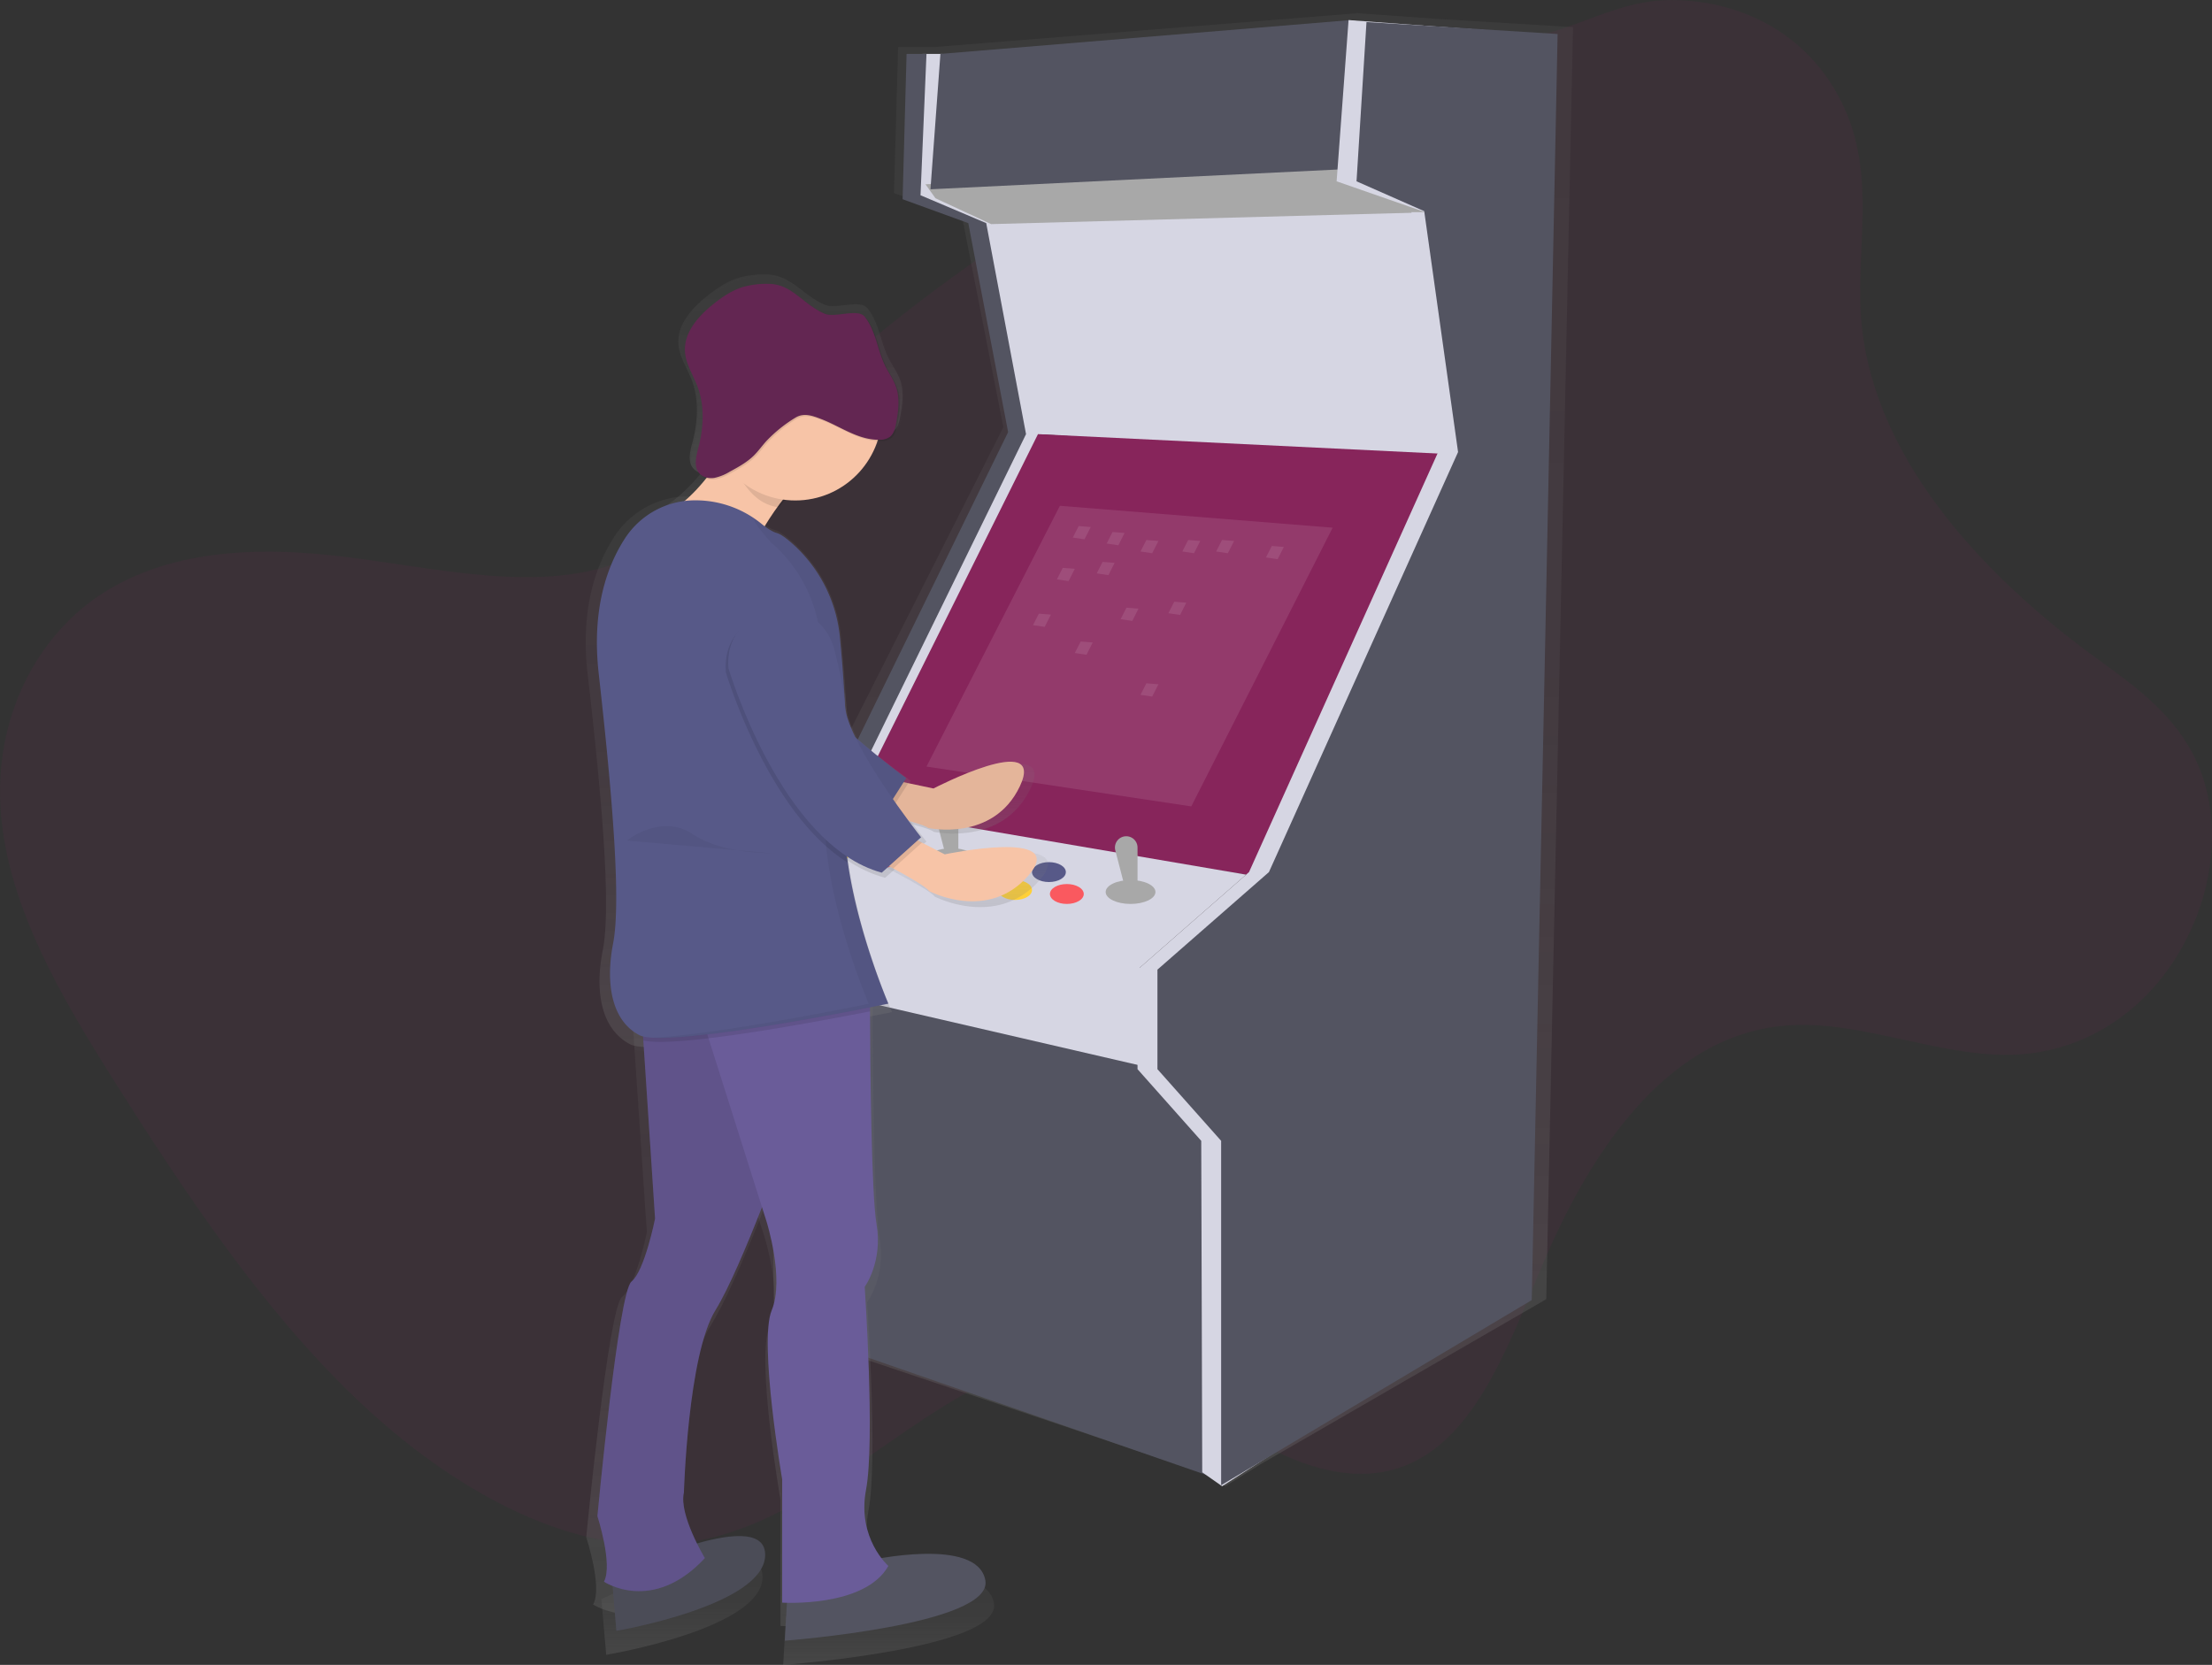 <svg xmlns="http://www.w3.org/2000/svg" xmlns:xlink="http://www.w3.org/1999/xlink" data-name="Layer 1" width="1111.03" height="836.33" viewBox="0 0 1111.03 836.33"><rect x="0" y="0" width="1111.03" height="836.33" fill="#333333" stroke="none"/><defs><linearGradient id="9a623e6e-caf0-4d64-85ef-a44d2d775d4e-2665" x1="615.84" y1="778.42" x2="615.84" y2="38.42" gradientUnits="userSpaceOnUse"><stop offset="0" stop-color="gray" stop-opacity="0.25"/><stop offset="0.54" stop-color="gray" stop-opacity="0.12"/><stop offset="1" stop-color="gray" stop-opacity="0.1"/></linearGradient><linearGradient id="27839906-647e-4714-8b82-00411afaaa9d-2666" x1="523.24" y1="450.57" x2="523.24" y2="415.61" xlink:href="#9a623e6e-caf0-4d64-85ef-a44d2d775d4e-2665"/><linearGradient id="019c00cb-56c9-415d-990c-d992997e4242-2667" x1="492.75" y1="443.37" x2="492.75" y2="424.79" xlink:href="#9a623e6e-caf0-4d64-85ef-a44d2d775d4e-2665"/><linearGradient id="231821a7-8fe6-4f40-9490-9a81b384aeef-2668" x1="440.03" y1="447.06" x2="440.03" y2="328.96" xlink:href="#9a623e6e-caf0-4d64-85ef-a44d2d775d4e-2665"/><linearGradient id="ae18a487-9ffc-47bd-8f52-b3a16e5ff5c8-2669" x1="387.02" y1="863.11" x2="387.02" y2="814.32" xlink:href="#9a623e6e-caf0-4d64-85ef-a44d2d775d4e-2665"/><linearGradient id="55e06269-ab84-4259-86ac-b336e5465e15-2670" x1="490.84" y1="868.17" x2="490.84" y2="823.44" xlink:href="#9a623e6e-caf0-4d64-85ef-a44d2d775d4e-2665"/><linearGradient id="0a1d47d7-d222-4d2a-84f6-1160d51d618c-2671" x1="389.79" y1="842.68" x2="389.79" y2="511.9" xlink:href="#9a623e6e-caf0-4d64-85ef-a44d2d775d4e-2665"/><linearGradient id="68af950a-3acb-4036-a310-20f1e00a0aa7-2672" x1="440.98" y1="848.71" x2="440.98" y2="532.82" xlink:href="#9a623e6e-caf0-4d64-85ef-a44d2d775d4e-2665"/><linearGradient id="0ce50e0a-8288-45d6-a68e-f9c25cfd9357-2673" x1="413.14" y1="308.13" x2="413.14" y2="236.61" xlink:href="#9a623e6e-caf0-4d64-85ef-a44d2d775d4e-2665"/><linearGradient id="2468d3b2-8c71-46f1-86a0-8806dd38ede0-2674" x1="422.31" y1="559.9" x2="422.31" y2="511.9" xlink:href="#9a623e6e-caf0-4d64-85ef-a44d2d775d4e-2665"/><linearGradient id="ab82eb9a-10bc-4015-8c83-c1b3ce6172f0-2675" x1="415.6" y1="557.88" x2="415.6" y2="281.14" xlink:href="#9a623e6e-caf0-4d64-85ef-a44d2d775d4e-2665"/><linearGradient id="8509957c-49db-4aed-8978-fce3b7f533d4-2676" x1="438.88" y1="467.59" x2="438.88" y2="339.25" xlink:href="#9a623e6e-caf0-4d64-85ef-a44d2d775d4e-2665"/><linearGradient id="c54b3c11-abda-43bb-8a8d-1fa56ce4f5d1-2677" x1="433.54" y1="284.73" x2="433.54" y2="240.66" xlink:href="#9a623e6e-caf0-4d64-85ef-a44d2d775d4e-2665"/><linearGradient id="40d04a76-1424-458b-b947-a5bfbc7d42f2-2678" x1="398.91" y1="249.31" x2="398.91" y2="160.24" xlink:href="#9a623e6e-caf0-4d64-85ef-a44d2d775d4e-2665"/><linearGradient id="5ce16e99-e1d1-4913-b330-fcfdc7b7fa41-2679" x1="442.24" y1="270.35" x2="442.24" y2="170.34" xlink:href="#9a623e6e-caf0-4d64-85ef-a44d2d775d4e-2665"/><linearGradient id="4b9461a6-5ec4-4f73-8b59-40f8951be702-2680" x1="441.54" y1="269.68" x2="441.54" y2="169.67" xlink:href="#9a623e6e-caf0-4d64-85ef-a44d2d775d4e-2665"/><linearGradient id="e3604d36-f40d-4186-a927-9dbaf3781bd2-2681" x1="429.99" y1="557.88" x2="429.99" y2="290.91" xlink:href="#9a623e6e-caf0-4d64-85ef-a44d2d775d4e-2665"/><linearGradient id="2fa73d01-fdfe-4305-bc58-d4f4516ffda0-2682" x1="528.56" y1="487.5" x2="528.56" y2="453.2" xlink:href="#9a623e6e-caf0-4d64-85ef-a44d2d775d4e-2665"/><linearGradient id="c580d740-0609-4a8d-8b93-2823000eeb05-2683" x1="498.27" y1="470.57" x2="498.27" y2="453.2" xlink:href="#9a623e6e-caf0-4d64-85ef-a44d2d775d4e-2665"/><linearGradient id="3a3f1fbb-e5c8-4212-ad65-595049b5103a-2684" x1="458.92" y1="472.77" x2="458.92" y2="337.23" xlink:href="#9a623e6e-caf0-4d64-85ef-a44d2d775d4e-2665"/><linearGradient id="557e2b40-a269-4a6b-b7c4-b92691329eac-2685" x1="393.94" y1="462.98" x2="393.94" y2="448.81" xlink:href="#9a623e6e-caf0-4d64-85ef-a44d2d775d4e-2665"/></defs><title>old_day</title><path d="M979.63,195.7c7.28,69.4,64,127.57,117.56,166.57,17.92,13.06,37.27,26.52,48.57,48,13.81,26.21,11.38,57.12,2.53,80.58-16.12,42.77-52.19,70-93.91,70.84-36,.74-74.57-16.88-110.36-14.87C884.12,550.14,844.7,607,819.24,667.22c-18,42.6-35.45,92.38-75.5,103-28.18,7.5-61.6-7.22-89.82-29.56-13.63-10.79-27.07-23.69-42-28.4-8.86-2.8-17.63-2.46-26-1.25C509.41,722.1,458.87,802,381,807.63c-52.59,3.84-110.19-27.91-157.43-73S137.83,631.85,101.33,574C75.39,532.89,48.93,487.84,45,441.06,40.79,391.56,64,350,96.77,329.39s74-23,114.73-18.56c50.94,5.53,105.34,20.87,149.36,1.19,30-13.4,51.59-41.69,74.93-66.35,39-41.22,84.39-73.4,129.94-104.75,43.6-30,88-59.64,138-76,35.44-11.61,73.1-7.69,109.51-14.43,23.74-4.39,43.48-18,68.42-18.59,30.72-.78,68.63,12.43,87.89,51.4C987.89,120.31,975.76,158.87,979.63,195.7Z" transform="translate(-44.49 -31.83)" fill="#87255b" opacity="0.1"/><path d="M834.57,45.45l-68.3-4.14-39.52-2.82v-.07l-.49,0-.55,0v.08l-212.51,17H495.58l-2.07,73.35,34.21,12.06,20.73,105.5L454.12,433.28l-57,43.2v41.19l34.21,33.16,2.07,151.72,10.37,2,0-1.61,5.21,1v.6l202.45,68.08,8.51,5.77,17.8-11.09,143.4-82.85ZM616.92,516.77h0l55.46-47h0ZM424.57,536.27l15,14.57v.9Z" transform="translate(-44.49 -31.83)" fill="url(#9a623e6e-caf0-4d64-85ef-a44d2d775d4e-2665)"/><polygon points="407.35 522.08 609.35 573.08 579.35 539.08 562.35 518.08 385.35 483.08 377.35 490.08 407.35 522.08" fill="#535461"/><polygon points="377.35 490.08 576.35 536.08 577.35 488.08 520.35 466.08 406.35 447.08 373.35 447.08 377.35 490.08" fill="#d6d6e3"/><polygon points="521.35 218.08 724.35 231.08 724.35 193.08 710.35 108.08 703.35 102.08 500.35 108.08 521.35 218.08" fill="#d6d6e3"/><polygon points="473.35 27.08 463.35 27.08 461.35 100.08 494.35 112.08 514.35 217.08 423.35 403.08 368.35 446.08 368.35 487.08 401.35 520.08 403.35 671.08 413.35 673.08 411.35 523.08 378.35 488.08 377.35 446.08 430.35 404.08 523.35 218.08 503.35 112.08 470.35 98.08 473.35 27.08 473.35 27.08" fill="#d6d6e3"/><polygon points="465.35 27.08 455.35 27.08 453.35 100.08 486.35 112.08 506.35 217.08 415.35 403.08 360.35 446.08 360.35 487.08 393.35 520.08 395.35 671.08 405.35 673.08 403.35 523.08 370.35 488.08 369.35 446.08 424.35 404.08 515.35 218.08 495.35 112.08 462.35 98.08 465.35 27.08 465.35 27.08" fill="#535461"/><polygon points="464.85 92.58 469.85 99.58 497.85 112.58 719.85 106.58 698.35 100.08 675.35 90.08 678.35 82.08 464.85 92.58" fill="#a8a8a8"/><polygon points="427.35 407.08 630.35 440.08 671.35 353.08 727.35 228.08 521.35 218.08 427.35 407.08" fill="#87255b"/><g opacity="0.1"><polygon points="532.35 254.08 669.35 265.08 598.35 405.08 465.35 385.08 532.35 254.08" fill="#fff"/></g><g opacity="0.1"><polygon points="541.8 264.25 547.85 264.74 544.72 270.91 538.85 270.03 541.8 264.25" fill="#fff"/></g><g opacity="0.1"><polygon points="542.8 322.25 548.85 322.74 545.72 328.91 539.85 328.03 542.8 322.25" fill="#fff"/></g><g opacity="0.1"><polygon points="575.8 271.25 581.85 271.74 578.72 277.91 572.85 277.03 575.8 271.25" fill="#fff"/></g><g opacity="0.1"><polygon points="638.8 274.25 644.85 274.74 641.72 280.91 635.85 280.03 638.8 274.25" fill="#fff"/></g><g opacity="0.1"><polygon points="553.8 282.25 559.85 282.74 556.72 288.91 550.85 288.03 553.8 282.25" fill="#fff"/></g><g opacity="0.1"><polygon points="575.8 343.25 581.85 343.74 578.72 349.91 572.85 349.03 575.8 343.25" fill="#fff"/></g><g opacity="0.1"><polygon points="521.8 308.25 527.85 308.74 524.72 314.91 518.85 314.03 521.8 308.25" fill="#fff"/></g><g opacity="0.1"><polygon points="613.8 271.25 619.85 271.74 616.72 277.91 610.85 277.03 613.8 271.25" fill="#fff"/></g><g opacity="0.1"><polygon points="565.8 305.25 571.85 305.74 568.72 311.91 562.85 311.03 565.8 305.25" fill="#fff"/></g><g opacity="0.1"><polygon points="558.8 267.25 564.85 267.74 561.72 273.91 555.85 273.03 558.8 267.25" fill="#fff"/></g><g opacity="0.1"><polygon points="589.8 302.25 595.85 302.74 592.72 308.91 586.85 308.03 589.8 302.25" fill="#fff"/></g><g opacity="0.1"><polygon points="596.8 271.25 602.85 271.74 599.72 277.91 593.85 277.03 596.8 271.25" fill="#fff"/></g><g opacity="0.1"><polygon points="533.8 285.25 539.85 285.74 536.72 291.91 530.85 291.03 533.8 285.25" fill="#fff"/></g><polygon points="373.35 447.08 571.35 487.08 625.89 439.36 427.85 405.58 373.35 447.08" fill="#d6d6e3"/><polygon points="410.35 517.08 410.35 673.08 606.35 741.08 609.35 579.08 601.35 564.01 565.35 555.08 410.35 517.08" fill="#535461"/><ellipse cx="435.85" cy="420.08" rx="8.5" ry="5" fill="#575988"/><ellipse cx="442.85" cy="431.08" rx="8.5" ry="5" fill="#fa595f"/><ellipse cx="418.85" cy="428.08" rx="8.5" ry="5" fill="#ffd037"/><ellipse cx="526.85" cy="438.08" rx="8.5" ry="5" fill="#575988"/><ellipse cx="509.85" cy="447.08" rx="8.5" ry="5" fill="#ffd037"/><ellipse cx="477.85" cy="432.08" rx="12.5" ry="6" fill="#a8a8a8"/><ellipse cx="535.85" cy="449.08" rx="8.5" ry="5" fill="#fa595f"/><path d="M525.84,462.92h-6L514.68,443a5.67,5.67,0,0,1,5.49-7.09h0a5.67,5.67,0,0,1,5.67,5.67Z" transform="translate(-44.49 -31.83)" fill="#a8a8a8"/><ellipse cx="567.85" cy="448.08" rx="12.5" ry="6" fill="#a8a8a8"/><path d="M615.84,478.92h-6L604.68,459a5.67,5.67,0,0,1,5.49-7.09h0a5.67,5.67,0,0,1,5.67,5.67Z" transform="translate(-44.49 -31.83)" fill="#a8a8a8"/><polygon points="472.35 27.08 678.35 10.08 673.35 85.08 467.35 95.08 472.35 27.08" fill="#535461"/><polygon points="677.35 10.08 772.35 17.08 759.35 653.08 613.85 746.58 603.85 739.58 603.35 573.08 571.35 537.08 571.35 487.08 627.35 438.08 722.35 227.08 708.85 106.58 715.85 106.58 671.35 91.08 677.35 10.08" fill="#d6d6e3"/><polygon points="686.35 11.08 782.35 17.08 769.35 653.08 613.35 746.08 613.35 573.08 581.35 537.08 581.35 487.08 637.35 438.08 732.35 227.08 715.35 106.08 681.35 91.08 686.35 11.08" fill="#535461"/><path d="M561.95,428.21c-14,29-48.46,21.48-48.46,21.48-1.78-1.65-12.92-4.41-21.37-6.32-5.42-1.23-9.73-2.09-9.73-2.09l11.83-16.49,8.87,1.82,13.23,2.72S576,399.22,561.95,428.21Z" transform="translate(-44.49 -31.83)" fill="url(#27839906-647e-4714-8b82-00411afaaa9d-2666)"/><g opacity="0.08"><path d="M561.95,428.21c-14,29-48.46,21.48-48.46,21.48-1.78-1.65-12.92-4.41-21.37-6.32-5.42-1.23-9.73-2.09-9.73-2.09l11.83-16.49,8.87,1.82,13.23,2.72S576,399.22,561.95,428.21Z" transform="translate(-44.49 -31.83)" fill="url(#27839906-647e-4714-8b82-00411afaaa9d-2666)"/></g><g opacity="0.1"><path d="M503.1,426.61l-11,16.77c-5.42-1.23-9.73-2.09-9.73-2.09l11.83-16.49Z" transform="translate(-44.49 -31.83)" fill="url(#019c00cb-56c9-415d-990c-d992997e4242-2667)"/></g><path d="M380.12,366.67s51.57,80.59,106.79,80.4l15-23s-50.54-36.1-57.26-54.92c-2.48-7-7.6-16.59-13.06-26-16.77-28.83-62-10-52.06,21.68Q379.82,365.77,380.12,366.67Z" transform="translate(-44.49 -31.83)" fill="url(#231821a7-8fe6-4f40-9490-9a81b384aeef-2668)"/><g opacity="0.05"><path d="M380.12,366.67s51.57,80.59,106.79,80.4l15-23s-50.54-36.1-57.26-54.92c-2.48-7-7.6-16.59-13.06-26-16.77-28.83-62-10-52.06,21.68Q379.82,365.77,380.12,366.67Z" transform="translate(-44.49 -31.83)" fill="url(#231821a7-8fe6-4f40-9490-9a81b384aeef-2668)"/></g><path d="M346.55,835.1l2.42,28s79.21-13.16,78.52-39.47S346.55,835.1,346.55,835.1Z" transform="translate(-44.49 -31.83)" fill="url(#ae18a487-9ffc-47bd-8f52-b3a16e5ff5c8-2669)"/><g opacity="0.1"><path d="M346.55,835.1l2.42,28s79.21-13.16,78.52-39.47S346.55,835.1,346.55,835.1Z" transform="translate(-44.49 -31.83)" fill="url(#ae18a487-9ffc-47bd-8f52-b3a16e5ff5c8-2669)"/></g><path d="M439.25,843.87l-1.38,24.29s110-8.1,105.84-31S481.45,827,481.45,827Z" transform="translate(-44.49 -31.83)" fill="url(#55e06269-ab84-4259-86ac-b336e5465e15-2670)"/><path d="M440.63,606.37s-6.5,18-14.8,38.62c-7.94,19.74-17.52,41.93-24.63,53.14-14.53,22.94-16.6,93.79-16.6,93.79-2.77,11.47,11.07,33.74,11.07,33.74-27.67,29-53.27,12.15-53.27,12.15,4.84-8.77-3.46-33.74-3.46-33.74s11.07-115.38,18-120.78,12.45-32.39,12.45-32.39l-6.19-91.72-1.42-21,59.49-26.31,4.29,20.92,4.25,20.71Z" transform="translate(-44.49 -31.83)" fill="url(#0a1d47d7-d222-4d2a-84f6-1160d51d618c-2671)"/><g opacity="0.1"><path d="M440.63,606.37s-6.5,18-14.8,38.62c-7.94,19.74-17.52,41.93-24.63,53.14-14.53,22.94-16.6,93.79-16.6,93.79-2.77,11.47,11.07,33.74,11.07,33.74-27.67,29-53.27,12.15-53.27,12.15,4.84-8.77-3.46-33.74-3.46-33.74s11.07-115.38,18-120.78,12.45-32.39,12.45-32.39l-6.19-91.72-1.42-21,59.49-26.31,4.29,20.92,4.25,20.71Z" transform="translate(-44.49 -31.83)" fill="url(#0a1d47d7-d222-4d2a-84f6-1160d51d618c-2671)"/></g><path d="M492.51,829.71c-12.45,21.59-56,18.89-56,18.89V785.17s-12.45-70.85-5.53-87-2.77-45.88-2.77-45.88L425.83,645l-28.21-87-8.18-25.22h93.39s0,4.32,0,11.34c.12,27,.68,93.91,3.43,109.44,3.46,19.57-6.23,32.39-6.23,32.39s5.53,79.62.69,104.58S492.51,829.71,492.51,829.71Z" transform="translate(-44.49 -31.83)" fill="url(#68af950a-3acb-4036-a310-20f1e00a0aa7-2672)"/><path d="M415.73,236.61s-14.53,39.13-43.58,53.3,47.73,18.22,47.73,18.22,12.45-29.69,40.81-50.61Z" transform="translate(-44.49 -31.83)" fill="url(#0ce50e0a-8288-45d6-a68e-f9c25cfd9357-2673)"/><g opacity="0.1"><path d="M482.86,544.16c-11.58,2.23-32.07,6.05-53.06,9.37-11,1.74-22.12,3.34-32.18,4.5-15.48,1.79-28.43,2.54-34.43,1.14l-1.42-21,59.49-26.31,4.29,20.92h57.28S482.83,537.14,482.86,544.16Z" transform="translate(-44.49 -31.83)" fill="url(#2468d3b2-8c71-46f1-86a0-8806dd38ede0-2674)"/></g><path d="M492.51,540.24S375.6,563.86,361.08,556.44s-18-26.31-13.84-47.23,0-72.87-7.61-139c-3.83-33.3,4.61-55.65,13.95-69.63a44.41,44.41,0,0,1,37-19.43,56,56,0,0,1,34.87,12c2.92,2.33,5.87,4.24,8.28,4.89,1.9.51,4.76,2.53,8,5.28A73.67,73.67,0,0,1,467,352.23c1.2,12.57,2.47,28.4,3.09,44.4a361,361,0,0,1-.42,41,134.37,134.37,0,0,0,1.42,29.91C476.48,504,492.51,540.24,492.51,540.24Z" transform="translate(-44.49 -31.83)" fill="url(#ab82eb9a-10bc-4015-8c83-c1b3ce6172f0-2675)"/><g opacity="0.1"><path d="M471.1,467.59c-42.43-25.82-64.37-98.06-64.37-98.06,0-.63,0-1.25-.07-1.86-.95-33.13,47.83-39.51,56.11-7.36,2.69,10.47,5,21.09,5.48,28.43a30.39,30.39,0,0,0,1.85,7.89,361,361,0,0,1-.42,41A134.37,134.37,0,0,0,471.1,467.59Z" transform="translate(-44.49 -31.83)" fill="url(#8509957c-49db-4aed-8978-fce3b7f533d4-2676)"/></g><g opacity="0.1"><path d="M408.46,259.89c6.9,11.41,12.36,22.9,26.37,24.85a126.9,126.9,0,0,1,23.78-23.16l-45-20.92S416.25,247.8,408.46,259.89Z" transform="translate(-44.49 -31.83)" fill="url(#c54b3c11-abda-43bb-8a8d-1fa56ce4f5d1-2677)"/></g><ellipse cx="398.91" cy="204.77" rx="45.66" ry="44.53" fill="url(#40d04a76-1424-458b-b947-a5bfbc7d42f2-2678)"/><g opacity="0.1"><path d="M488.53,250.57a9.33,9.33,0,0,0,5.36-1.42c2.19-1.59,2.89-4.44,3.39-7.06,1.19-6.19,2.12-12.71,0-18.67-1.37-3.94-4-7.35-5.84-11.09-4.1-8.17-4.83-18-10.68-25.09-3.65-4.44-16.48,0-21.84-2.24-11.52-4.84-16.52-14.66-29.07-14.65a46.37,46.37,0,0,0-13.62,1.7c-5.61,1.73-10.57,5-15.18,8.59-8,6.22-15.84,14.76-15.13,24.74.46,6.37,4.35,12,6.64,17.94,3.84,10,3.14,21.24.37,31.6-1.18,4.41-2.53,9.68.6,13.05,2,2.11,5.17,2.71,8,2.25a26.64,26.64,0,0,0,8-3.2c4.5-2.39,9.06-4.82,12.7-8.33,2.41-2.32,4.35-5.06,6.64-7.49a73.4,73.4,0,0,1,15.1-12c4.43-2.66,9-1,13.65.73C467.84,243.68,477.29,250.77,488.53,250.57Z" transform="translate(-44.49 -31.83)" fill="url(#5ce16e99-e1d1-4913-b330-fcfdc7b7fa41-2679)"/></g><path d="M487.84,249.89a9.33,9.33,0,0,0,5.36-1.42c2.19-1.59,2.89-4.44,3.39-7.06,1.19-6.19,2.12-12.71,0-18.67-1.37-3.94-4-7.35-5.84-11.09-4.1-8.17-4.83-18-10.68-25.09-3.65-4.44-15.79.68-21.15-1.57-11.52-4.84-17.21-15.33-29.76-15.32a46.37,46.37,0,0,0-13.62,1.7c-5.61,1.73-10.57,5-15.18,8.59-8,6.22-15.84,14.76-15.13,24.74.46,6.37,4.35,12,6.64,17.94,3.84,10,3.14,21.24.37,31.6-1.18,4.41-2.53,9.68.6,13.05,2,2.11,5.17,2.71,8,2.25a26.64,26.64,0,0,0,8-3.2c4.5-2.39,9.06-4.82,12.7-8.33,2.41-2.32,4.35-5.06,6.64-7.49a73.4,73.4,0,0,1,15.1-12c4.43-2.66,9-1,13.65.73C467.15,243,476.6,250.09,487.84,249.89Z" transform="translate(-44.49 -31.83)" fill="url(#4b9461a6-5ec4-4f73-8b59-40f8951be702-2680)"/><g opacity="0.05"><path d="M471.1,467.59a134.37,134.37,0,0,1-1.42-29.91,361,361,0,0,0,.42-41c-.62-16-1.88-31.83-3.09-44.4a73.67,73.67,0,0,0-25.33-48.94c-3.21-2.75-6.07-4.78-8-5.28-2.41-.64-5.36-2.56-8.28-4.89-9.82-7.83,2.66,7.42,5.87,10.17a73.67,73.67,0,0,1,25.33,48.94c1.2,12.57,2.47,28.4,3.09,44.4a361,361,0,0,1-.42,41,134.37,134.37,0,0,0,1.42,29.91c5.38,36.43,21.41,72.65,21.41,72.65s-78.26,15.81-114.68,17.49c28.54,2,125.05-17.49,125.05-17.49S476.48,504,471.1,467.59Z" transform="translate(-44.49 -31.83)" fill="url(#e3604d36-f40d-4186-a927-9dbaf3781bd2-2681)"/></g><path d="M566.53,474.12c-21.45,24.29-52.57,8.1-52.57,8.1-1.27-2.06-11.25-7.61-18.86-11.65-4.89-2.59-8.81-4.55-8.81-4.55L502.2,453.2l8.05,4.06,12,6.06S588,449.83,566.53,474.12Z" transform="translate(-44.49 -31.83)" fill="url(#2fa73d01-fdfe-4305-bc58-d4f4516ffda0-2682)"/><g opacity="0.1"><path d="M510.25,457.26,495.1,470.57c-4.89-2.59-8.81-4.55-8.81-4.55L502.2,453.2Z" transform="translate(-44.49 -31.83)" fill="url(#c580d740-0609-4a8d-8b93-2823000eeb05-2683)"/></g><path d="M408.12,367.51s27.67,91.09,80.94,105.26l20.75-18.22S471,406.61,469.64,386.72c-.49-7.35-2.79-18-5.48-28.43-8.28-32.14-57.06-25.77-56.11,7.36Q408.08,366.57,408.12,367.51Z" transform="translate(-44.49 -31.83)" fill="url(#3a3f1fbb-e5c8-4212-ad65-595049b5103a-2684)"/><path d="M354.51,456.24s18-14.17,34.59-3.37,40.81,9.45,44.27,10.12" transform="translate(-44.49 -31.83)" opacity="0.05" fill="url(#557e2b40-a269-4a6b-b7c4-b92691329eac-2685)"/><path d="M556.77,426.73c-13.35,28.28-46.12,21-46.12,21-1.7-1.61-12.3-4.3-20.33-6.16-5.16-1.2-9.26-2-9.26-2l11.26-16.09,8.44,1.78,12.59,2.65S570.12,398.44,556.77,426.73Z" transform="translate(-44.49 -31.83)" fill="#f7c4a7"/><path d="M556.77,426.73c-13.35,28.28-46.12,21-46.12,21-1.7-1.61-12.3-4.3-20.33-6.16-5.16-1.2-9.26-2-9.26-2l11.26-16.09,8.44,1.78,12.59,2.65S570.12,398.44,556.77,426.73Z" transform="translate(-44.49 -31.83)" opacity="0.08"/><path d="M500.76,425.16l-10.44,16.36c-5.16-1.2-9.26-2-9.26-2l11.26-16.09Z" transform="translate(-44.49 -31.83)" opacity="0.1"/><path d="M383.73,366.68s49.08,78.64,101.62,78.44l14.29-22.4s-48.09-35.22-54.49-53.59c-2.36-6.78-7.23-16.18-12.42-25.34-16-28.12-59-9.75-49.55,21.16Q383.45,365.8,383.73,366.68Z" transform="translate(-44.49 -31.83)" fill="#575988"/><path d="M383.73,366.68s49.08,78.64,101.62,78.44l14.29-22.4s-48.09-35.22-54.49-53.59c-2.36-6.78-7.23-16.18-12.42-25.34-16-28.12-59-9.75-49.55,21.16Q383.45,365.8,383.73,366.68Z" transform="translate(-44.49 -31.83)" opacity="0.05"/><path d="M351.78,823.73l2.3,27.32s75.38-12.84,74.72-38.51S351.78,823.73,351.78,823.73Z" transform="translate(-44.49 -31.83)" fill="#535461"/><path d="M351.78,823.73l2.3,27.32s75.38-12.84,74.72-38.51S351.78,823.73,351.78,823.73Z" transform="translate(-44.49 -31.83)" opacity="0.1"/><path d="M440,832.29,438.68,856s104.68-7.9,100.73-30.28-59.25-9.88-59.25-9.88Z" transform="translate(-44.49 -31.83)" fill="#535461"/><path d="M441.31,600.55s-6.19,17.54-14.09,37.68c-7.56,19.26-16.68,40.91-23.44,51.85C390,712.47,388,781.59,388,781.59c-2.63,11.19,10.53,32.92,10.53,32.92-26.33,28.31-50.69,11.85-50.69,11.85,4.61-8.56-3.29-32.92-3.29-32.92s10.53-112.58,17.12-117.84S373.51,644,373.51,644l-5.89-89.49-1.35-20.45,56.62-25.68L427,528.79,431,549Z" transform="translate(-44.49 -31.83)" fill="#6a5c99"/><path d="M441.31,600.55s-6.19,17.54-14.09,37.68c-7.56,19.26-16.68,40.91-23.44,51.85C390,712.47,388,781.59,388,781.59c-2.63,11.19,10.53,32.92,10.53,32.92-26.33,28.31-50.69,11.85-50.69,11.85,4.61-8.56-3.29-32.92-3.29-32.92s10.53-112.58,17.12-117.84S373.51,644,373.51,644l-5.89-89.49-1.35-20.45,56.62-25.68L427,528.79,431,549Z" transform="translate(-44.49 -31.83)" opacity="0.1"/><path d="M490.69,818.46c-11.85,21.07-53.33,18.43-53.33,18.43V775s-11.85-69.13-5.27-84.93-2.63-44.77-2.63-44.77l-2.24-7.08-26.85-84.84-7.78-24.6h88.88s0,4.21,0,11.07c.11,26.33.65,91.63,3.27,106.78,3.29,19.09-5.93,31.6-5.93,31.6s5.27,77.68.66,102S490.69,818.46,490.69,818.46Z" transform="translate(-44.49 -31.83)" fill="#6a5c99"/><path d="M417.61,239.78s-13.83,38.18-41.48,52,45.43,17.78,45.43,17.78,11.85-29,38.84-49.38Z" transform="translate(-44.49 -31.83)" fill="#f7c4a7"/><path d="M481.5,539.86C470.48,542,451,545.76,431,549c-10.46,1.7-21.05,3.26-30.63,4.39-14.73,1.74-27.06,2.48-32.77,1.11l-1.35-20.45,56.62-25.68L427,528.79h54.51S481.47,533,481.5,539.86Z" transform="translate(-44.49 -31.83)" opacity="0.1"/><path d="M490.69,536s-111.26,23-125.08,15.8-17.12-25.68-13.17-46.08,0-71.1-7.24-135.62c-3.65-32.49,4.39-54.29,13.27-67.94a42,42,0,0,1,35.2-19,52.41,52.41,0,0,1,33.18,11.69c2.78,2.27,5.59,4.14,7.88,4.77,1.81.49,4.53,2.47,7.58,5.15a72.49,72.49,0,0,1,24.11,47.75c1.15,12.26,2.35,27.71,2.94,43.33a361.13,361.13,0,0,1-.39,40,134.37,134.37,0,0,0,1.35,29.18C475.43,500.69,490.69,536,490.69,536Z" transform="translate(-44.49 -31.83)" fill="#575988"/><path d="M470.31,465.15c-40.38-25.19-61.26-95.68-61.26-95.68,0-.61,0-1.22-.07-1.81-.9-32.32,45.52-38.55,53.4-7.18,2.56,10.22,4.75,20.57,5.21,27.74a30.28,30.28,0,0,0,1.76,7.7,361.13,361.13,0,0,1-.39,40A134.37,134.37,0,0,0,470.31,465.15Z" transform="translate(-44.49 -31.83)" opacity="0.1"/><path d="M410.7,262.49c6.56,11.13,11.76,22.35,25.1,24.24a122.24,122.24,0,0,1,22.63-22.6l-42.79-20.41S418.11,250.7,410.7,262.49Z" transform="translate(-44.49 -31.83)" opacity="0.1"/><circle cx="399.46" cy="207.95" r="43.45" fill="#f7c4a7"/><path d="M486.9,253.4A8.72,8.72,0,0,0,492,252c2.08-1.55,2.75-4.34,3.22-6.89,1.13-6,2-12.4,0-18.22-1.3-3.85-3.77-7.17-5.56-10.82-3.91-8-4.6-17.56-10.16-24.48-3.48-4.33-15.68,0-20.79-2.19-11-4.72-15.72-14.3-27.66-14.29a43.1,43.1,0,0,0-13,1.66c-5.34,1.68-10.06,4.9-14.44,8.38-7.64,6.07-15.08,14.4-14.4,24.14.44,6.22,4.14,11.66,6.32,17.5,3.66,9.78,3,20.73.35,30.83-1.12,4.3-2.41,9.44.57,12.74,1.86,2.05,4.92,2.65,7.65,2.19a25,25,0,0,0,7.65-3.12c4.28-2.33,8.62-4.7,12.08-8.12,2.29-2.27,4.14-4.94,6.32-7.31a70.17,70.17,0,0,1,14.37-11.71c4.22-2.59,8.55-1,13,.71C467.21,246.68,476.2,253.6,486.9,253.4Z" transform="translate(-44.49 -31.83)" opacity="0.1"/><path d="M486.24,252.74a8.72,8.72,0,0,0,5.1-1.38c2.08-1.55,2.75-4.34,3.22-6.89,1.13-6,2-12.4,0-18.22-1.3-3.85-3.77-7.17-5.56-10.82-3.91-8-4.6-17.56-10.16-24.48-3.48-4.33-15,.67-20.13-1.53-11-4.72-16.38-15-28.32-15a43.1,43.1,0,0,0-13,1.66c-5.34,1.68-10.06,4.9-14.44,8.38-7.64,6.07-15.08,14.4-14.4,24.14.44,6.22,4.14,11.66,6.32,17.5,3.66,9.78,3,20.73.35,30.83-1.12,4.3-2.41,9.44.57,12.74,1.86,2.05,4.92,2.65,7.65,2.19a25,25,0,0,0,7.65-3.12c4.28-2.33,8.62-4.7,12.08-8.12,2.29-2.27,4.14-4.94,6.32-7.31A70.17,70.17,0,0,1,444,241.64c4.22-2.59,8.55-1,13,.71C466.55,246,475.54,252.94,486.24,252.74Z" transform="translate(-44.49 -31.83)" fill="#632652"/><path d="M470.31,465.15A134.37,134.37,0,0,1,469,436a361.13,361.13,0,0,0,.39-40c-.59-15.62-1.79-31.06-2.94-43.33a72.49,72.49,0,0,0-24.11-47.75c-3.05-2.69-5.77-4.66-7.58-5.15-2.29-.63-5.1-2.5-7.88-4.77-9.35-7.64,2.53,7.24,5.59,9.92a72.49,72.49,0,0,1,24.11,47.75c1.15,12.26,2.35,27.71,2.94,43.33a361.13,361.13,0,0,1-.39,40,134.37,134.37,0,0,0,1.35,29.18c5.12,35.54,20.38,70.88,20.38,70.88s-74.48,15.42-109.13,17.07c27.16,2,119-17.07,119-17.07S475.43,500.69,470.31,465.15Z" transform="translate(-44.49 -31.83)" opacity="0.05"/><path d="M561.13,471.52c-20.41,23.7-50,7.9-50,7.9-1.2-2-10.7-7.43-18-11.36-4.65-2.53-8.38-4.44-8.38-4.44l15.14-12.51,7.66,4L519,461S581.54,447.82,561.13,471.52Z" transform="translate(-44.49 -31.83)" fill="#f7c4a7"/><path d="M507.57,455.07l-14.42,13c-4.65-2.53-8.38-4.44-8.38-4.44l15.14-12.51Z" transform="translate(-44.49 -31.83)" opacity="0.1"/><path d="M410.37,367.5s26.33,88.88,77,102.7l19.75-17.78s-37-46.77-38.23-66.18c-.47-7.17-2.65-17.53-5.22-27.74-7.88-31.36-54.3-25.14-53.39,7.18Q410.33,366.58,410.37,367.5Z" transform="translate(-44.49 -31.83)" fill="#575988"/><path d="M359.35,454.07s17.12-13.83,32.92-3.29,38.84,9.22,42.13,9.88" transform="translate(-44.49 -31.83)" opacity="0.05"/></svg>
